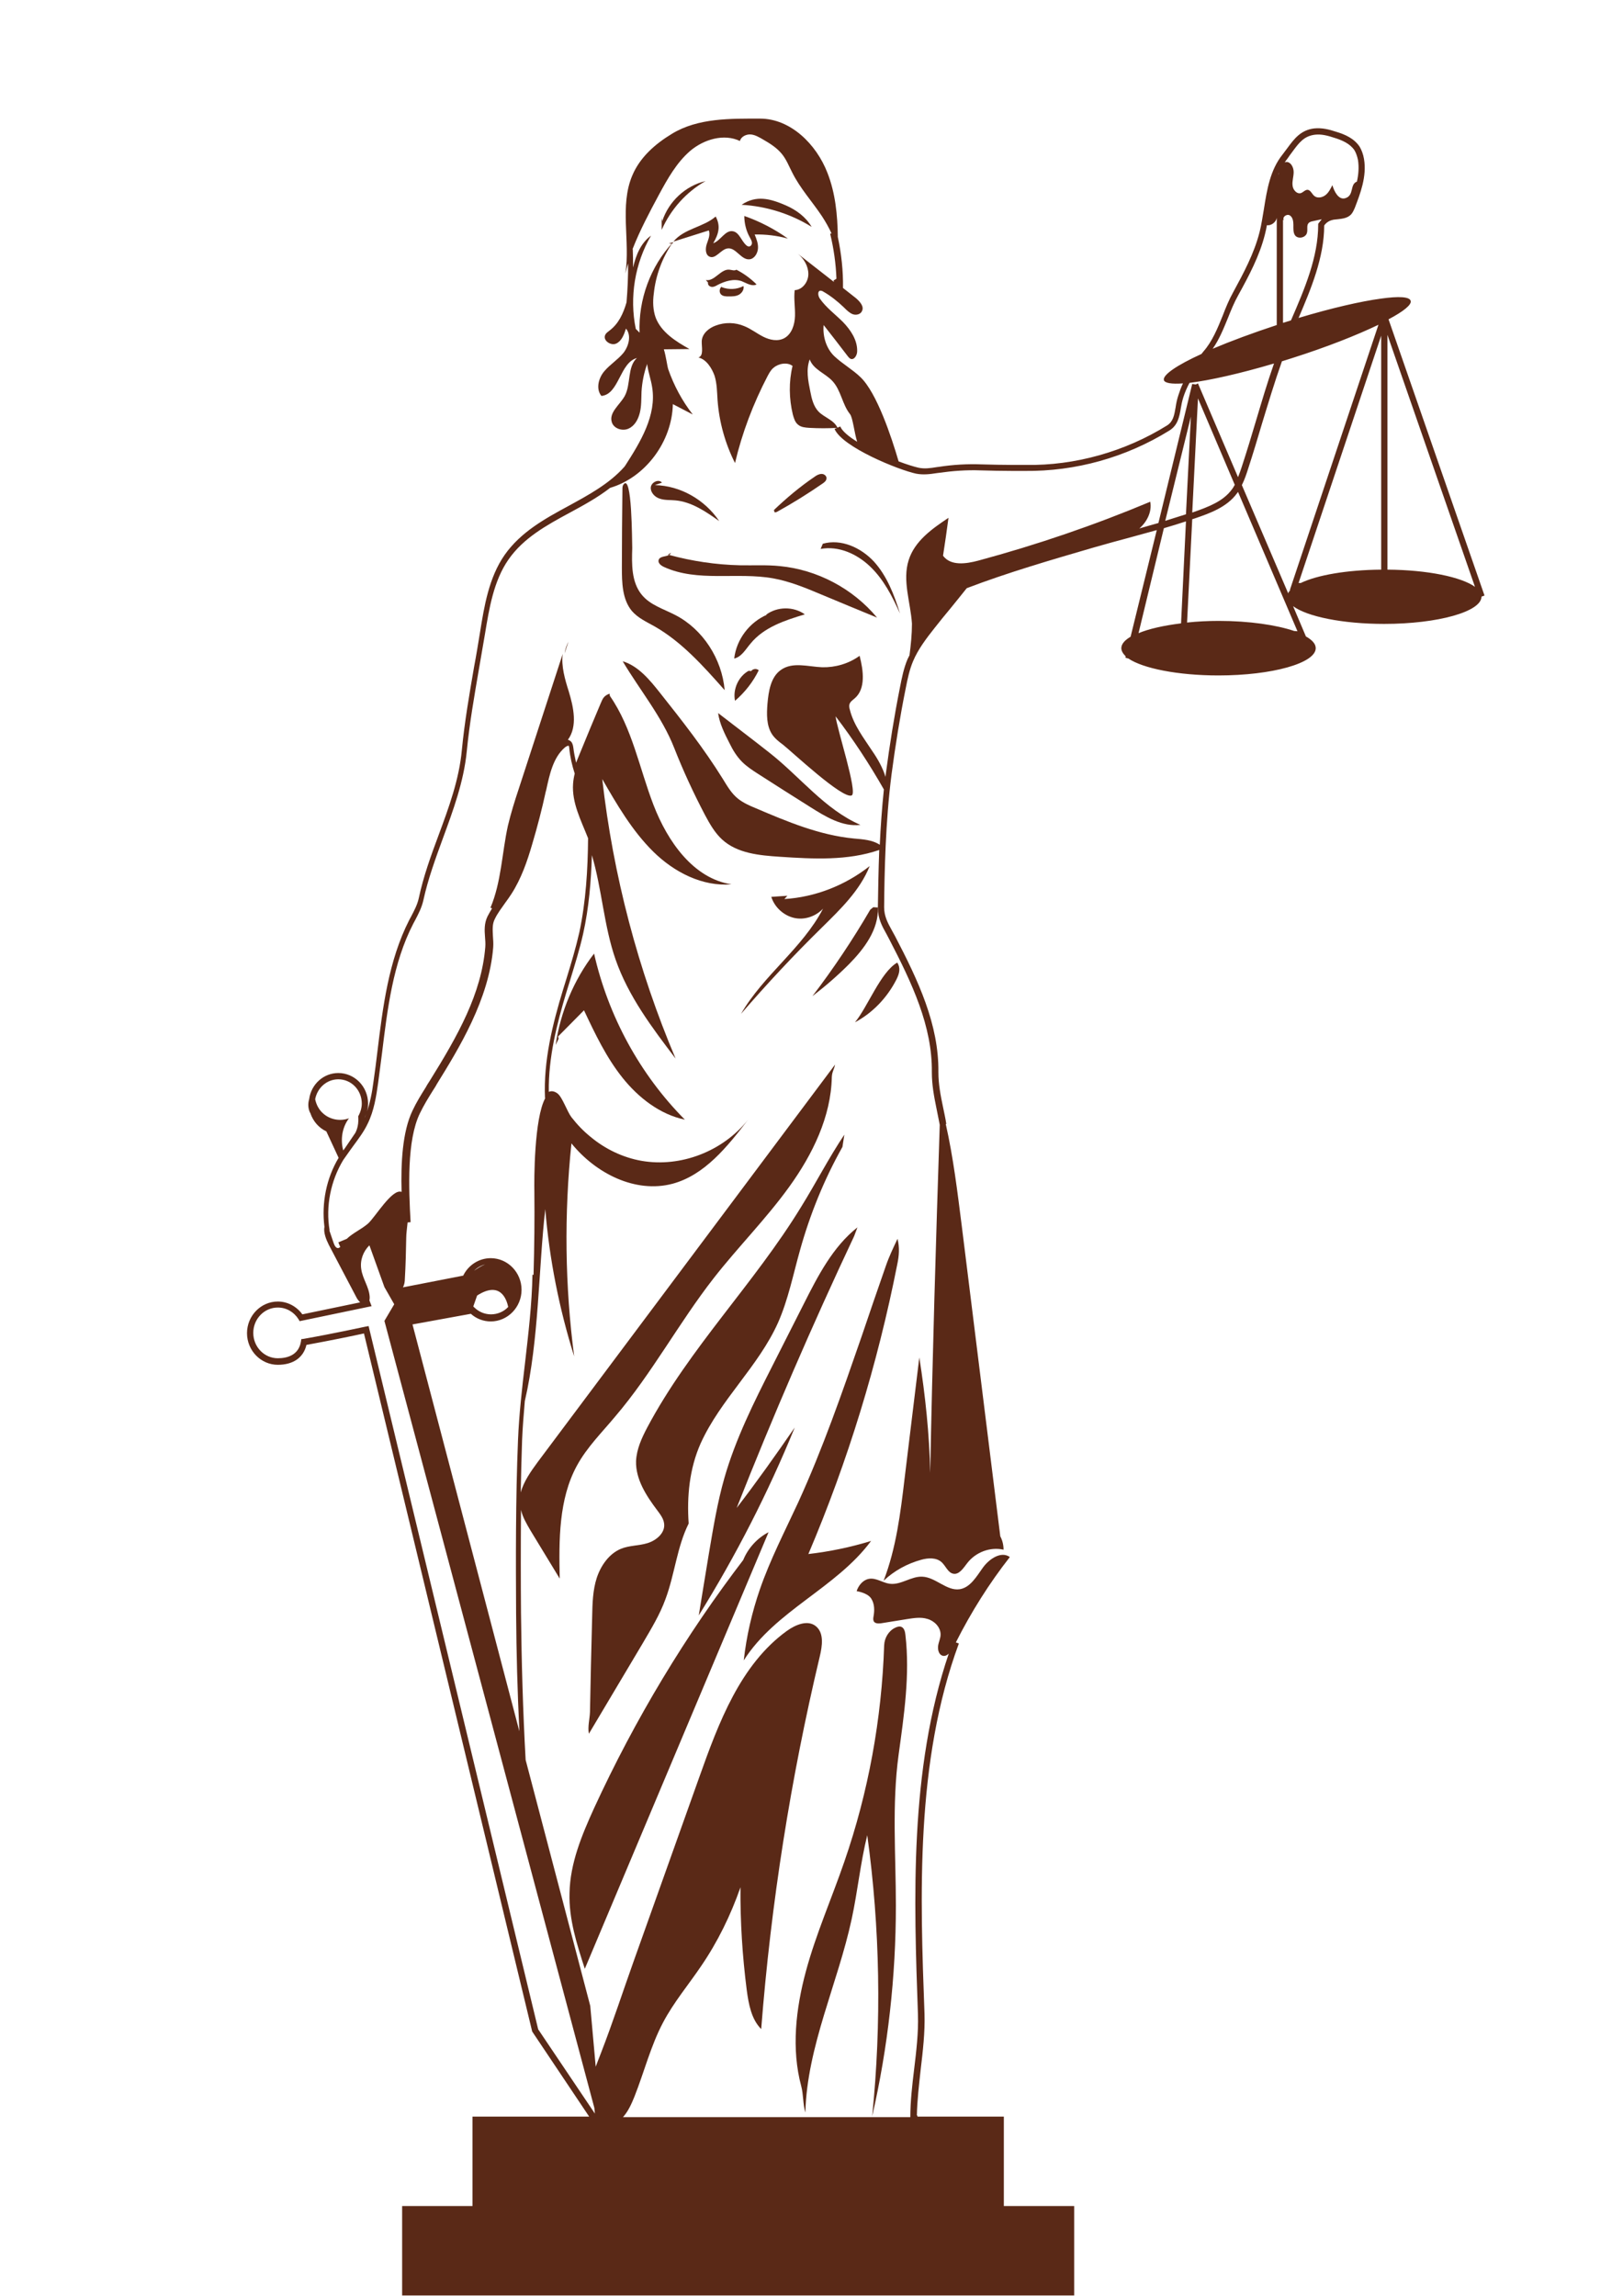 <?xml version="1.0" encoding="utf-8"?>
<!-- Generator: Adobe Illustrator 19.0.1, SVG Export Plug-In . SVG Version: 6.00 Build 0)  -->
<svg version="1.1" id="Слой_1" xmlns="http://www.w3.org/2000/svg" xmlns:xlink="http://www.w3.org/1999/xlink" x="0px" y="0px"
	 viewBox="0 0 595.3 841.9" style="enable-background:new 0 0 595.3 841.9;" xml:space="preserve">
<style type="text/css">
	.st0{fill:#5a2917;}
</style>
<g>
	<path class="st0" d="M259.2,89.6c-0.5,1.6-0.5,3.8,1,4.5c2.3,1.1,4.2-2.7,6.7-3c3-0.4,4.9,4.2,7.9,4c1.8-0.1,3-2,3.2-3.8
		c0.2-1.8-0.5-3.6-1.2-5.3c4.1-0.1,8.2,0.4,12.2,1.5c-4.9-3.5-10.3-6.3-16-8.3c0,2.7,0.7,5.5,2,7.8c0.3,0.6,0.7,1.2,0.8,1.9
		c0.1,0.7-0.4,1.5-1.1,1.5c-0.3,0-0.7-0.2-0.9-0.4c-1.9-1.6-2.6-4.8-5-5.2c-2.8-0.5-4.5,3.5-7.2,4.4c2-3.4,2.8-6.3,0.9-9.8
		c-4.4,3.9-11.6,4.4-15.5,9.2c4.3-1.4,8.7-2.7,13-4.1C260.6,86.3,259.7,88,259.2,89.6z"/>
	<path class="st0" d="M246.5,89.4c0.2-0.2,0.4-0.4,0.5-0.6c-0.6,0.2-1.1,0.3-1.7,0.5L246.5,89.4z"/>
	<path class="st0" d="M277.5,104.3c-2.2-2.2-4.7-4-7.4-5.4c-0.7,0.5-1.6,0.1-2.5,0c-3.2-0.4-5.5,4.4-8.7,3.8l0.8,0.9
		c-0.2,0.8,0.5,1.5,1.3,1.6c0.8,0.1,1.5-0.3,2.2-0.7c2.7-1.4,5.9-2.4,8.8-1.4C273.8,103.8,275.8,105.2,277.5,104.3z"/>
	<path class="st0" d="M264.7,105.3l0-0.2c-0.8,0.6-1,2-0.3,2.8c0.7,0.8,1.9,0.8,2.9,0.8c1.3,0,2.6,0,3.7-0.6c1.1-0.6,2-1.9,1.7-3.2
		C270.2,106.2,267.3,106.3,264.7,105.3z"/>
	<path class="st0" d="M258.8,66.4c-7.3,1.7-13.5,7.4-15.9,14.7l-0.2-1.2c0,1.5,0,2.9,0,4.4C246,76.8,251.7,70.4,258.8,66.4z"/>
	<path class="st0" d="M288.2,75.3c-5.8-2.5-10.8-3.8-16.2-0.2c9,0.5,18,3.3,25.7,8.1C295.6,79.6,292.1,77,288.2,75.3z"/>
	<path class="st0" d="M267.6,272.6c1.2,2.5,2.7,4.9,4.6,6.8c1.7,1.7,3.7,3,5.7,4.3c6.4,4.1,12.8,8.2,19.2,12.2
		c5.7,3.6,11.9,7.4,18.5,6.6c-13-5.6-22.1-17.6-33.3-26.4c-6.2-4.9-12.7-9.8-18.9-14.6C263.9,265.3,265.8,269.1,267.6,272.6z"/>
	<path class="st0" d="M301.4,340.2c6.8-6.7,14-13.6,17.6-22.6c-9,7.1-20,11.4-31.3,12.1l1.1-1.2c-2,0.1-3.9,0.3-5.9,0.4
		c1.2,3.8,4.5,6.8,8.3,7.7c3.8,0.9,8-0.5,10.7-3.4c-7.6,14.6-21.9,24.4-30.1,38.6C281.3,360.8,291.1,350.3,301.4,340.2z"/>
	<path class="st0" d="M228.3,395.2c5.9,7.4,13.8,13.5,22.9,15.4c-16.4-16.5-28.1-37.9-33.3-60.9c-7.4,9.6-12.3,21.3-14.1,33.5
		c0.4-0.8,0.7-1.5,1.1-2.3l-0.2-0.8c3.2-3.2,6.3-6.4,9.5-9.6C218.3,379.2,222.4,387.8,228.3,395.2z"/>
	<path class="st0" d="M322,332.8c-0.6,0-1.2-0.1-1.7-0.1l-1.1,0.9c-6.4,11-13.5,21.6-21.2,31.7c4.7-3.6,9.2-7.5,13.4-11.7
		C317,347.9,322.3,340.9,322,332.8z"/>
	<path class="st0" d="M328.8,359.2c1.1-2.2,1.6-4.2,0.3-6.2c-6.1,3.5-10.8,16.2-15.5,21.9C320,371.5,325.4,365.9,328.8,359.2z"/>
	<path class="st0" d="M329.2,454.3c-1.6,3.4-3.1,6.5-4.3,10c-3,8.6-6,17.3-8.9,25.9c-7.1,20.5-14.2,41-23.2,60.7
		c-4.9,10.6-10.3,21-14.1,32c-2.9,8.4-4.9,17.1-5.9,26c11.6-18.3,33.9-26.5,46.7-43.8c-7.5,2.3-15.2,3.9-23,4.8
		c14.5-34.1,25.4-69.7,32.6-106.2C329.8,460.4,330,457.5,329.2,454.3z"/>
	<path class="st0" d="M237.5,565.9c-3.2,1-6.7,0.8-9.8,2.1c-4.3,1.8-7.3,6.1-8.8,10.6c-1.5,4.6-1.6,9.5-1.7,14.3
		c-0.3,11.6-0.6,23.3-0.8,34.9c-0.1,2.7-0.9,5.4-0.4,8c6.6-11,13.1-22.1,19.7-33.1c3.1-5.3,6.3-10.5,8.4-16.3
		c3.4-9.1,4.2-19.1,8.5-27.7c-0.7-10,0.3-20.2,4.4-29.4c7.3-16.1,21.2-28.2,28.4-44.3c3.7-8.4,5.5-17.5,8-26.4
		c3.7-13.3,8.9-26.1,15.6-38l0.7-4.5c-5.7,8.5-10.4,17.7-15.8,26.4c-17.2,28.2-41,51.8-56.5,81c-2,3.8-3.9,7.9-4.1,12.3
		c-0.2,6.7,3.8,12.8,7.8,18.1c1.1,1.5,2.3,3,2.5,4.9C244,562.1,240.8,564.9,237.5,565.9z"/>
	<path class="st0" d="M314.5,450.1c-9,7.1-14.5,17.8-19.7,28.1c-3.9,7.6-7.7,15.3-11.6,22.9c-6.7,13.2-13.4,26.6-17.5,40.9
		c-2.6,9.1-4.1,18.4-5.7,27.8c-1.2,7.5-2.5,15-3.7,22.6c13.6-21.9,25.4-44.9,35.2-68.9c-6.9,10-13.9,19.9-21.3,29.5
		c13.3-33.7,27.7-67,43.1-99.7L314.5,450.1z"/>
	<path class="st0" d="M214.5,722c22.5-53.4,44.9-106.7,67.4-160.1c-4.1,2.1-7.5,5.8-9.3,10.2l0.6-0.8
		c-21.7,28.3-40.3,59.2-55.3,91.8c-4.5,9.9-8.8,20.2-9,31.1C208.6,703.8,211.6,713,214.5,722z"/>
	<path class="st0" d="M329.6,643.5c2-14.6,4.2-29.3,2.5-43.9c-0.1-1.1-0.4-2.4-1.3-2.9c-0.7-0.4-1.6-0.2-2.4,0.2
		c-2.4,1.1-4,3.7-4.1,6.5c-0.9,27-5.8,53.9-14.6,79.3c-4.6,13.4-10.4,26.5-14.1,40.2c-3.7,13.7-5.4,28.5-1.7,42.2
		c0.8,3,0.6,6.7,1.5,9.6c0.6-24.2,11.9-47.3,17-71c2.2-10.2,3.2-20.6,5.7-30.7c4.7,34.1,5.3,68.8,1.8,103.1
		c5.8-25.3,8.7-51.3,8.7-77.3C328.6,680.4,327.1,661.8,329.6,643.5z"/>
	<path class="st0" d="M228.6,177.8c-0.3,0.5-0.3,1.1-0.3,1.6c-0.1,9.5-0.2,19.1-0.2,28.6c0,5.6,0.1,11.8,3.7,16.1
		c2.2,2.5,5.2,3.9,8.1,5.5c10.1,5.7,18.1,14.7,25.9,23.5c-1-11.5-8-22.3-18-27.5c-4.4-2.3-9.4-3.7-12.5-7.6
		c-3.7-4.6-3.6-11.1-3.4-17C231.8,199,231.9,172.9,228.6,177.8z"/>
	<path class="st0" d="M280.9,225.5l0.5-0.1c-6.4,2.7-11.3,9-12.1,16.1c2.7-0.6,4.2-3.4,6-5.5c4.9-6,12.6-8.5,19.9-10.7
		C291,222.3,285,222.4,280.9,225.5z"/>
	<path class="st0" d="M275.5,246.1l-0.9-0.1c-3.7,2-5.9,6.8-5,11c3.6-3.1,6.6-6.9,8.7-11.2C277.5,245.1,276.2,245.2,275.5,246.1z"/>
	<path class="st0" d="M271.4,207.3c-8.8-0.2-17.5-1.5-26-3.8c-1.1,0.7-3.3,0.4-3.8,1.8c-0.4,1.1,0.8,2.1,1.9,2.6
		c12.4,5.7,26.8,1.8,40.1,4.2c6.1,1.1,11.9,3.5,17.6,5.9c6.8,2.8,13.6,5.7,20.5,8.5c-8.9-10.7-22-17.6-35.7-18.9
		C281.2,207.1,276.3,207.4,271.4,207.3z"/>
	<path class="st0" d="M246.1,202.7l-1.1,0.7c0.2,0.1,0.4,0.1,0.5,0.1C245.7,203.3,246,203,246.1,202.7z"/>
	<path class="st0" d="M544.5,218.4l-35.2-101.3c5.5-2.9,8.6-5.4,8.1-6.8c-0.4-1.5-4.4-1.7-10.8-0.8l0-0.1v0.1
		c-7.5,1-18.3,3.5-30.3,7.1c4.5-10.5,9.4-22.2,9.4-33.9c0.7-1,1.7-1.7,2.9-2c0.6-0.2,1.3-0.2,2.1-0.3c1.7-0.2,3.6-0.4,4.9-1.8
		c0.6-0.7,1-1.6,1.3-2.3c2-5.2,4.5-11.6,3.4-18c-0.3-1.8-0.9-3.3-1.6-4.5c-2-3-5.3-4.5-8.7-5.5c-2.4-0.8-5.1-1.5-8-1.2
		c-4.9,0.6-7.3,3.8-9.8,7.2c-0.6,0.8-1.2,1.6-1.8,2.4c-4.5,5.6-5.7,12.9-6.8,19.9c-0.5,2.8-0.9,5.8-1.6,8.5
		c-2,7.9-5.9,15.1-9.7,22.1c-1.5,2.7-2.7,5.6-3.8,8.5c-1.9,4.7-3.9,9.6-7.1,13.2c-0.2,0.3-0.5,0.6-0.7,0.9c-9,4.1-14.3,7.7-13.8,9.6
		c0.3,1.1,2.9,1.5,7,1.2c-0.7,1.4-1.2,2.9-1.7,4.4c-0.5,1.5-0.8,3-1,4.4c-0.5,2.9-0.9,5.2-3.1,6.6c-15.4,9.6-33.8,14.8-51.8,14.5
		l-4.5,0c-3.9,0-8-0.1-11.8-0.2c-5.2-0.2-10.4,0.1-15.6,0.9l-0.8,0.1c-2.4,0.4-4.6,0.7-6.8,0.2c-1.7-0.4-4.3-1.2-7.2-2.3
		c-2.6-8.9-8-25.2-14-30.9c-2.9-2.8-6.5-4.8-9.5-7.6c-3-2.8-4.4-7.3-4-11.5c3,3.8,6,7.7,8.9,11.5c0.3,0.4,0.6,0.7,1,0.9
		c1.3,0.5,2.4-1.3,2.4-2.8c0.1-4.1-2.4-7.8-5.2-10.7c-2.9-2.9-6.2-5.3-8.5-8.6c-0.7-1-0.9-2.8,0.2-2.9c0.4,0,0.7,0.1,1,0.3
		c2.8,1.6,5.3,3.6,7.6,5.8c1,1,2,2,3.2,2.5c1.3,0.5,3,0.1,3.5-1.2c0.8-1.7-0.9-3.5-2.3-4.7c-1.6-1.2-3.1-2.5-4.7-3.7
		c0.1-6.3-0.6-12.6-1.9-18.7c-0.1-8.1-0.9-16.1-3.8-23.5c-4.1-10.6-13.6-19.9-24.7-19.9c-10.7,0-22.8-0.3-32.4,5.6
		c-6.1,3.7-11.7,8.6-14.5,15.3c-4.7,11.1-0.7,24-2.5,35.9c0.3-1.2,0.6-2.5,1-3.7c0,4.8-0.2,9.6-0.6,14.3c-1.2,4.1-2.9,7.8-6.2,10.3
		c-0.6,0.5-1.3,0.9-1.6,1.6c-1,2,2,4.1,4,3.2s2.9-3.3,3.6-5.5c2.1,2.5,1,6.5-1,9c-2.1,2.5-4.9,4.2-7,6.7c-2.1,2.5-3.1,6.5-1,9
		c6.5-0.6,6.7-12.2,13-13.9c-3.6,3.3-2.1,9.7-4.5,14c-1.8,3.2-5.8,6-4.7,9.5c0.7,2.4,3.9,3.4,6.1,2.4c2.3-1,3.6-3.4,4.2-5.9
		c0.6-2.5,0.5-5,0.6-7.6c0.2-3.5,0.9-7,2.1-10.3c0,0.1,0,0.3,0,0.4c0.4,2.8,1.4,5.5,1.8,8.2c1.7,10.3-4.3,20.1-9.9,28.8
		c-0.1,0.1-0.2,0.3-0.3,0.4c-5.5,6.2-13.1,10.3-20.4,14.3c-8.7,4.7-17.6,9.6-23.5,18c-5.8,8.3-7.5,18.9-9,28.2
		c-0.7,4.3-1.4,8.6-2.2,12.8c-1.7,9.9-3.5,20.2-4.5,30.6c-1,10.8-4.8,21.1-8.5,31.1c-2.8,7.5-5.6,15.2-7.3,23.2
		c-0.5,2.3-1.6,4.4-2.8,6.7l-0.7,1.3c-7.6,14.9-9.7,32-11.7,48.5c-0.4,3.6-0.9,7.1-1.4,10.7c-0.5,4-1.3,8.1-2.7,11.9
		c0.5-1.2,0.7-2.5,0.7-3.8c0-6.2-4.9-11.2-10.9-11.2c-5.5,0-10,4.2-10.7,9.6c-0.5,1.6-0.4,3.4,0.3,4.9c0.1,0.1,0.2,0.2,0.2,0.4
		c1,2.8,3,5.2,5.8,6.5l4.5,9.7c-4.5,7.5-6.3,16.6-5.2,25.3c-0.4,2.1,0.6,4.6,1.6,6.6c3.4,6.5,6.8,12.9,10.2,19.4
		c0.3,0.6,0.8,1.2,1.3,1.7l-21.2,4.4c-2.1-2.9-5.4-4.7-9-4.7c-6.2,0-11.3,5.2-11.3,11.6c0,6.4,5.1,11.6,11.3,11.6
		c5.6,0,9.4-2.6,10.5-7.3c8.8-1.6,18-3.5,21.1-4.2l61.7,256l20.9,31.2h-42.8v32.8h-25.8v32.8h246.5v-32.8h-25.8v-32.8h-31.7l0-0.4
		l-0.2,0c0.1-5.6,0.8-11.3,1.4-16.9c0.8-6.7,1.6-13.6,1.4-20.3c-1.6-43.3-3.4-92.5,12.6-135.9l-1.1-0.4
		c5.6-11.1,12.2-21.6,19.8-31.3c-3.2-2.3-7.6,0.7-9.9,3.9c-2.3,3.2-4.6,7.3-8.5,7.9c-4.8,0.7-8.8-4.4-13.7-4.6
		c-4.1-0.2-7.8,3.1-11.9,2.6c-2.6-0.3-5.1-2.3-7.7-1.8c-2.2,0.4-3.8,2.4-4.5,4.5c1.7,0.3,4.4,1.1,5.4,2.8c1.2,1.9,1.2,4.3,0.8,6.5
		c-0.1,0.6-0.2,1.2,0.1,1.8c0.5,0.8,1.6,0.8,2.6,0.7c3.1-0.5,6.2-1,9.3-1.5c2.6-0.4,5.3-0.9,7.8-0.1c2.5,0.7,4.8,3,4.8,5.7
		c0,1.4-0.7,2.7-0.9,4.1c-0.2,1.4,0.2,3.1,1.4,3.6c0.9,0.4,1.8,0,2.5-0.7c-14.5,42.8-12.8,90.3-11.3,132.5
		c0.2,6.5-0.6,13.3-1.4,19.9c-0.7,5.8-1.4,11.8-1.4,17.6h-14.3h-91.1c1.9-2.1,3.1-4.8,4.2-7.5c3.6-9.1,6-18.7,10.5-27.2
		c3.9-7.4,9.3-13.8,13.9-20.6c6.1-8.9,10.9-18.7,14.5-29c-0.1,12.6,0.7,25.2,2.3,37.7c0.7,5.2,1.7,10.7,5.3,14.3
		c3.6-46.1,10.8-91.8,21.5-136.7c0.9-3.8,1.6-8.5-1.4-11c-3-2.5-7.5-0.6-10.7,1.7c-17,12.3-25,33.6-32.1,53.6
		c-8,22.4-16,44.9-24,67.3c-4,11.2-7.7,22.6-12,33.7c-0.7,1.9-1.4,3.5-2,5.2l-2-22.3l-23.7-90.2c-1-17.9-1.5-35.9-1.7-53.8
		c-0.1-11.7-0.1-24.6,0-37.9c0.6,2.7,2.1,5.2,3.5,7.6c3.6,5.9,7.1,11.7,10.7,17.6c-0.3-14.1-0.4-29.1,6.3-41.4
		c3.7-6.8,9.2-12.2,14.1-18.1c13.4-15.7,23.3-34.3,36.1-50.7c8.9-11.4,19.2-21.7,27.7-33.5c8.5-11.8,15.3-25.6,15.6-40.2
		c0.1-2,0.8-2.7,1.2-4.6c-36.4,48.6-72.7,97.2-109.1,145.8c-2.5,3.4-5.1,7.1-6.2,11.1c0.1-6.4,0.3-12.8,0.5-19.2
		c0.2-4.8,0.6-9.6,1-14.3c5.2-22.3,5-48.4,7.5-70.4c1.5,18.3,5.1,36.5,10.6,54c-3.4-25.9-3.7-52.2-1-78.1
		c9,11.1,23.5,18.4,37.1,14.8c11.8-3.2,20.1-13.6,27.7-23.5c-9.2,11.6-24.7,17.6-39.1,15.1c-6.8-1.2-13.3-4.3-18.7-8.8
		c-2.6-2.1-4.9-4.5-7-7.2c-1.6-2.1-3.3-7.3-5.1-8.7c-1.2-0.9-2.3-1-3.2-0.6c-0.2-12.6,3-25.1,6.5-36.7l1.3-4.2
		c1.7-5.6,3.5-11.3,4.8-17.1c2.1-9.5,2.9-19.1,3.2-28.8c3.7,12.5,4.4,26,8.7,38.3c4.7,13.5,13.4,25,22,36.3
		c-13.8-32.6-22.9-67.2-26.9-102.5c5.4,9.4,11,19,18.7,26.6s18.1,12.9,28.7,12c-13.9-2.1-23.4-15.6-28.6-29.1
		c-5.2-13.5-7.8-28.2-16-40l-0.1-0.8c-0.7,0.2-1.4,0.6-1.9,1.1c-0.7,0.7-1,1.6-1.4,2.5c-2.5,5.9-5,11.9-7.4,17.8
		c-0.5,1.3-1.1,2.6-1.6,3.9c-0.4-1.9-0.8-3.7-1-5.5c-0.1-0.6-0.2-1.5-0.8-2.2c-0.4-0.4-0.8-0.6-1.2-0.7c0,0,0,0,0,0
		c3.6-4.9,2.1-11.9,0.3-17.8c-1.4-4.4-2.8-9.3-2.2-13.7c-5.4,16.5-10.7,32.9-16.1,49.4c-1.5,4.5-2.9,9-4,13.6
		c-2.2,10-2.4,20.6-6.4,30.1l0.6,0.2c-0.6,1-1.2,2-1.7,3c-1.2,2.5-1.1,5-0.9,7.5c0.1,1.2,0.2,2.5,0.1,3.7
		c-1.4,17.1-10,32.4-20.4,49.1c-0.5,0.8-1,1.5-1.4,2.3c-1.7,2.7-3.5,5.6-4.9,8.6c-3.7,7.7-4.3,19.3-4,29.8
		c-3.4-1.4-9.7,9.3-12.3,11.6c-2.4,2.1-5.5,3.4-7.8,5.6l-3.1,1.3l0.7,1.7c-0.2,0.2-0.5,0.3-0.7,0.4c-0.9,0.1-1.4-1-1.7-1.8
		c-0.5-1.6-1.1-3.1-1.6-4.7l0.1,0c-1.5-8.8,0.4-18.2,5-25.8l2.4-3.4c0.4-0.6,0.9-1.2,1.3-1.8c1.9-2.6,3.9-5.2,5.3-8.2
		c2.3-4.7,3.1-9.9,3.8-14.9c0.5-3.5,0.9-7.1,1.4-10.7c2-16.3,4-33.2,11.5-47.7l0.7-1.3c1.2-2.3,2.4-4.6,3-7.3
		c1.7-7.8,4.5-15.4,7.2-22.8c3.7-10.1,7.6-20.6,8.7-31.7c1-10.3,2.8-20.5,4.5-30.4c0.7-4.3,1.5-8.5,2.2-12.8
		c1.5-9,3.1-19.3,8.6-27.2c5.5-7.9,13.8-12.5,22.7-17.3c5-2.7,10.1-5.5,14.6-9c12.9-3.8,22.7-16.9,23-30.7c2.4,1.3,4.9,2.5,7.3,3.8
		c-3.9-5-6.9-10.6-9-16.6c-0.4-1.3-0.8-4.7-1.6-7.3c3.1,0,6.3-0.1,9.4-0.1c-5-2.8-10.3-6.1-12.4-11.5c-1-2.8-1.1-5.9-0.7-8.8
		c0.7-6.7,3.1-13.2,6.9-18.7c-8.1,8.7-12.6,20.9-12.1,33l-1.4-1.4c-2.4-11.6-0.3-24.1,5.6-34.2c-3.7,2.7-5.5,7-6.6,11.7
		c0-2.2,0-4.5-0.1-6.7l-0.1,0c2.7-6.9,6.2-13.5,9.7-20c3.2-5.9,6.5-11.8,11.5-16.1c5-4.2,12.3-6.4,18.2-3.6c0.4-1.6,2.3-2.5,3.9-2.4
		c1.6,0.1,3.1,1,4.5,1.8c2.6,1.5,5.2,3.1,7.1,5.5c1.6,2,2.5,4.4,3.7,6.7c2.9,5.8,7.3,10.6,10.9,16c1.3,2,2.5,4.1,3.5,6.3l-0.5,0.1
		c1.3,5.4,2.1,10.9,2.3,16.5l-1.1,0.7c0.1,0.2,0.2,0.3,0.2,0.5c-4.4-3.4-8.8-6.9-13.2-10.3c2.2,1.8,3.8,4.5,3.8,7.4
		c0,2.9-2.2,5.8-5,5.9c-0.4,3.1,0.2,6.3,0.1,9.5c-0.1,3.2-1.2,6.6-3.9,8.1c-2.4,1.3-5.3,0.7-7.7-0.5c-2.4-1.2-4.5-2.9-7-3.9
		c-3.3-1.4-7.1-1.5-10.5-0.2c-2.5,0.9-4.9,2.9-5.1,5.6c-0.1,2.3,0.8,5.4-1.2,6.1c2.9,0.7,4.9,3.9,5.9,6.7c0.9,2.9,0.9,6,1.1,9
		c0.6,8,2.8,15.9,6.4,23c2.6-11.1,6.7-21.8,11.9-31.8c0.6-1.1,1.2-2.3,2.2-3.1c1.8-1.6,5.1-2.2,7-0.7c-1.4,5.8-1.3,12,0.1,17.8
		c0.4,1.4,0.8,2.9,2,3.8c1.1,0.9,2.6,1,4,1.1c3.5,0.2,7,0.2,10.4,0c-1.3-2.9-4.9-3.8-7-6c-1.8-1.9-2.5-4.7-3-7.4
		c-0.8-3.9-1.6-8-0.2-11.7c1.3,3.7,5.7,5.1,8.3,7.9c3.2,3.4,3.6,8.6,6.5,12.2c1,1.3,1.6,7,2.6,10.1c-3.1-1.9-5.5-3.9-6.2-5.6
		l-2.1,0.9c2.9,6.7,23.4,15,29.9,16.4c2.6,0.5,5.1,0.2,7.6-0.2l0.8-0.1c5-0.7,10.1-1.1,15.2-0.9c3.8,0.1,7.9,0.2,11.8,0.2l4.5,0
		c18.6,0.2,37-4.9,53-14.8c3.1-1.9,3.7-5.1,4.2-8.1c0.2-1.3,0.5-2.7,0.9-4c0.6-1.9,1.4-3.7,2.3-5.4c7.4-0.9,18.5-3.4,31-7.1
		c-2.5,7.1-4.6,14.3-6.7,21.3c-1.6,5.4-3.3,11-5.1,16.5c-0.4,1.3-0.9,2.6-1.4,3.9l-14.7-34.4l-0.8,0.4l-1.3-0.2l-12.4,51
		c-2.4,0.7-4.7,1.3-7,2c2.8-2.4,4.7-6.2,4-9.8c-20.5,8.6-41.6,15.8-63.1,21.6c-4.5,1.2-10.1,2-12.9-1.8c0.7-4.6,1.4-9.2,2-13.9
		c-6,4-12.4,8.5-14.6,15.5c-2.4,7.5,0.7,15.5,1.2,23.3c0,3.9-0.4,7.8-0.9,11.6c-0.2,0.5-0.5,0.9-0.7,1.4c-1.4,3.3-2.1,6.8-2.8,10.4
		c-2.1,10.5-3.8,21.2-5.2,31.8c0,0.3-0.1,0.7-0.1,1c-1-3.3-2.8-6.5-4.8-9.4c-3.2-4.9-6.9-9.6-8.3-15.3c-0.2-0.7-0.3-1.4-0.1-2
		c0.3-0.9,1.2-1.5,1.9-2.1c4.1-3.5,3.2-10.2,1.8-15.6c-4,2.9-8.9,4.3-13.7,4.2c-5.2-0.2-10.9-2.1-15.2,1c-3.7,2.6-4.5,7.8-4.9,12.4
		c-0.3,3.8-0.4,8,1.7,11.2c1,1.5,2.5,2.7,4,3.8c3.2,2.5,21.9,20.1,25.2,18.6c2.3-1-5.5-24.7-5.9-29c6.5,8.5,12.4,17.5,17.7,26.8
		c-0.7,6.8-1.2,13.7-1.5,20.3c-2.7-1.8-6.2-2-9.5-2.3c-12.6-1.2-24.5-6.2-36.2-11.2c-2.2-0.9-4.4-1.9-6.3-3.4
		c-2.4-1.9-4-4.7-5.6-7.3c-6.9-11.1-14.9-21.3-23-31.5c-3.8-4.8-8-9.9-13.7-11.6c6.3,10.6,14.4,20.3,18.9,31.8
		c3.3,8.4,7.1,16.6,11.3,24.6c1.7,3.2,3.6,6.5,6.2,8.9c5.6,5.2,13.8,5.9,21.3,6.4c12.2,0.8,24.8,1.5,36.4-2.5
		c-0.3,7.9-0.4,15.2-0.5,21.2c0,3.9,1.5,6.7,3.2,9.7c0.3,0.6,0.7,1.3,1,1.9c8.3,16,15.8,31.8,15.6,48.7c0,4.7,0.8,8.9,1.7,13.3
		c0.4,2,0.8,4,1.2,6c-1.4,42.1-2.7,85.6-3.5,127.6c-0.3-14.2-1.8-28.3-4-42.3c-1.8,14.8-3.6,29.6-5.4,44.4
		c-1.5,12.7-3.1,25.6-7.7,37.5c3.9-3.7,8.7-6.3,13.8-7.7c2.5-0.7,5.5-0.9,7.5,0.9c1.5,1.4,2.3,3.8,4.2,4.2c2.2,0.5,3.8-2.1,5.2-3.9
		c3.1-4,8.4-6,13.3-4.9c0-1.7-0.4-3.4-1.2-4.9c-4.7-37.9-9.4-75.7-14.1-113.6c-1.6-12.6-3.1-25.2-5.9-37.6l0.2,0
		c-0.3-2.1-0.8-4.2-1.2-6.2c-0.9-4.3-1.7-8.4-1.7-12.8c0.2-17.5-7.4-33.6-15.9-49.9c-0.4-0.7-0.7-1.3-1.1-2
		c-1.6-2.9-2.9-5.3-2.9-8.6c0.1-12.6,0.5-31.4,2.7-48.6c1.4-10.6,3.1-21.2,5.2-31.6c0.7-3.6,1.4-6.9,2.7-10
		c1.9-4.5,4.9-8.4,7.9-12.2c1.9-2.4,3.9-4.9,6-7.4c2-2.5,4-4.9,5.8-7.2c15.2-5.8,31.1-10.4,46.5-14.9c4.5-1.3,8.9-2.5,13.4-3.7
		c3.2-0.9,6.5-1.8,9.8-2.7l-9.6,39.1c-2.2,1.3-3.4,2.7-3.4,4.2c0,1,0.6,2,1.6,3l-0.1,0.5l1.1,0.3c5.3,3.6,18.1,6.2,33,6.2
		c19.7,0,35.7-4.5,35.7-10c0-1.6-1.3-3-3.6-4.3l-4.7-11.1c5.1,3.8,18.1,6.5,33.4,6.5c19.7,0,35.7-4.5,35.7-10L544.5,218.4z
		 M186.4,479.3c-1.6,1.7-3.9,2.7-6.3,2.7c-2.3,0-4.5-0.9-6.2-2.6l-0.3-0.3l1.4-4C183.4,469.7,185.8,476.3,186.4,479.3z M173.9,466
		c1.1-1.1,2.5-1.9,4-2.3C176.4,464.3,175,465.2,173.9,466z M135.2,486.3l-1.1,0.2c-0.1,0-11.9,2.6-22.8,4.5l-0.8,0.1l-0.1,0.8
		c-0.8,5.1-5.1,6.2-8.5,6.2c-5,0-9-4.2-9-9.3c0-5.1,4-9.3,9-9.3c3.1,0,5.9,1.6,7.6,4.3l0.4,0.7l26.4-5.5l-0.8-2.1
		c0.1-0.4,0.1-0.9,0.1-1.3c-0.2-3.6-2.6-6.6-3.1-10.2c-0.5-3.2,0.7-6.5,3-8.7l5.5,15.3l3.6,6.3l-3.6,6.1l77,288.6l0.2,2.1
		l-20.8-30.9L135.2,486.3z M154,408.3c1.4-2.9,3.1-5.7,4.8-8.4c0.5-0.8,1-1.5,1.4-2.3c8.1-13.1,19.2-31.1,20.7-50.2
		c0.1-1.4,0-2.7-0.1-4.1c-0.1-2.3-0.3-4.4,0.7-6.3c1-2.1,2.4-3.9,3.8-5.9c0.8-1.1,1.6-2.2,2.3-3.3c3.6-5.6,5.8-12,7.6-18.2
		c1.9-6.4,3.6-12.9,5-19.4l0.1-0.3c1.3-6,2.6-12.1,6.9-15.8c0.6-0.5,1.3-0.7,1.4-0.6c0.1,0.1,0.2,0.6,0.2,0.9c0.3,3.1,1,6.2,2,9.3
		c-0.3,1.2-0.5,2.4-0.6,3.7c-0.5,7,2.9,13.4,5.5,20c-0.1,11.5-0.8,23.2-3.2,34.5c-1.3,5.7-3,11.4-4.7,16.9l-1.3,4.2
		c-3.8,12.5-7.2,26-6.6,39.7l0.1,0c-4.1,7.5-4.1,30-4,34.5c0.1,9.6,0,19.9-0.3,30.3l-0.4,0c-0.2,10.8-1.5,21.6-2.7,32.1
		c-1.1,9.3-2.2,18.9-2.6,28.5c-0.9,21.9-0.8,44.4-0.7,63.5c0.1,14.4,0.5,28.8,1.2,43.3l-39.2-149.2l21.4-3.9c2,1.8,4.6,2.8,7.3,2.8
		c6.2,0,11.3-5.2,11.3-11.6c0-6.4-5.1-11.6-11.3-11.6c-4.3,0-8.2,2.5-10.1,6.4l-22.1,4.3c0.5-0.9,0.7-2.1,0.7-3.2
		c0.3-5,0.4-10,0.5-15c0-1.5,0.3-3.5,0.5-5.6l1.1-0.1C149.9,435.7,149.2,418.2,154,408.3z M134.3,408.5c-0.2,0.4-0.3,0.9-0.5,1.3
		c0,0,0-0.1,0-0.1C134,409.3,134.1,408.9,134.3,408.5z M124.1,395.8c4.8,0,8.6,4,8.6,8.9c0,1.5-0.4,2.9-1.1,4.3l-0.2,0.3l0,0.4
		c0.3,3.5-1.1,5.8-1.1,5.8l-3.4,5c-0.3,0.4-0.6,0.9-1,1.4c-1.1-4-0.4-8.5,2.1-11.8c-3.2,1.2-7,0.5-9.5-1.8c-1.5-1.3-2.5-3.2-2.9-5.2
		C116.4,398.9,119.9,395.8,124.1,395.8z M476.3,213.8l30.3-90.7v85.8c-12.6,0.1-23.5,2-29.5,4.9L476.3,213.8z M541,215.2
		c-5-3.6-17.4-6.2-32.1-6.3v-86.1L541,215.2z M483.7,81.8l-0.2,0.3l0,0.3c0,11.9-5,23.6-9.9,34.9l-0.1,0.2c-1,0.3-1.9,0.6-2.9,0.9
		V80.6c0.1,0,0.2,0.1,0.3,0.1c-0.7-1.1,1.1-2.4,2.2-1.7c1.1,0.7,1.3,2.2,1.3,3.5c0,1.3-0.1,2.8,0.6,3.8c1.1,1.5,4,0.9,4.4-1
		c0.3-1.2-0.2-2.5,0.5-3.4c0.4-0.5,1.1-0.7,1.7-0.8c1.1-0.2,2.1-0.5,3.2-0.7C484.5,80.8,484.1,81.3,483.7,81.8z M468.8,64.2
		c0.1-0.3,0.3-0.7,0.4-1C469.1,63.6,469,63.9,468.8,64.2z M474,55.7c2.5-3.4,4.3-5.8,8.3-6.3c2.4-0.3,4.9,0.4,7,1.1
		c3,0.9,5.9,2.2,7.5,4.6c0.6,1,1,2.2,1.3,3.6c0.4,2.6,0.2,5.3-0.4,7.9c-2.7,1-0.9,5.1-4.3,6.1c-2.4,0.7-4-2.4-4.7-4.8
		c-0.7,1.4-1.4,2.8-2.6,3.7c-1.2,0.9-3,1.2-4.1,0.2c-0.8-0.7-1.3-2.1-2.4-2.2c-0.9,0-1.6,0.9-2.4,1.2c-1.5,0.5-3-1.2-3.1-2.8
		c-0.2-1.6,0.4-3.2,0.4-4.9c0-1.6-0.9-3.5-2.4-3.7c-0.3,0-0.6,0-0.9,0.2c0.3-0.5,0.6-0.9,1-1.4C472.8,57.3,473.4,56.5,474,55.7z
		 M450.4,116.6c1.1-2.8,2.3-5.7,3.7-8.2c3.9-7.1,7.9-14.5,9.9-22.6c0.3-1.1,0.5-2.2,0.7-3.3c0,0,0,0.1,0,0.1
		c1.6,0.2,3.3-1.1,3.6-2.7v39.3c-8.8,2.9-16.9,5.9-23.5,8.7C447.2,124.5,448.8,120.5,450.4,116.6z M439.4,146.1l13.5,31.7
		c-0.3,0.5-0.6,1.1-1,1.6c-3.2,4.4-8.4,6.4-14.4,8.5c-0.1,0-0.1,0-0.2,0.1L439.4,146.1z M436.8,152.8l-1.8,35.8
		c-2.5,0.8-5,1.6-7.6,2.4L436.8,152.8z M426.9,193.7c2.7-0.8,5.4-1.6,8.1-2.5l-1.8,37.4c-6.4,0.8-11.8,2-15.6,3.6L426.9,193.7z
		 M474.7,231.4c-6.5-2.2-16.5-3.7-27.6-3.7c-4.1,0-8,0.2-11.7,0.6l1.9-37.9c0.3-0.1,0.7-0.2,1-0.3c5.2-1.8,11.7-4,15.5-9.3
		c0.1-0.1,0.2-0.3,0.3-0.4l21.8,51.1L474.7,231.4z M455.5,177.9c1-2,1.7-4.1,2.3-6c1.8-5.5,3.5-11.2,5.1-16.6
		c2.3-7.5,4.6-15.2,7.3-22.8c1.3-0.4,2.5-0.8,3.8-1.2c12.6-4,23.7-8.4,31.6-12.2l-32.5,97.3l0.2,0c-0.4,0.4-0.7,0.8-0.8,1.2
		L455.5,177.9z"/>
	<path class="st0" d="M207.1,239.6c0.5-1.4,0.9-2.9,1.4-4.3C207.8,236.7,207.3,238.2,207.1,239.6z"/>
	<path class="st0" d="M238.7,178.8c-0.1,1.9,1.6,3.6,3.4,4.1c1.8,0.6,3.7,0.4,5.6,0.6c5.9,0.5,11.2,4.1,16.1,7.6
		c-5.3-7.9-14.3-13-23.6-13.2l2.6-0.9C241.6,175.5,238.8,176.9,238.7,178.8z"/>
	<path class="st0" d="M301.4,173.8c-1,0-1.9,0.5-2.7,1.1c-5.3,3.6-10.3,7.8-15,12.3l0.4,0c-0.2,0.1-0.2,0.5,0,0.6
		c0.3,0.2,0.6,0,0.9-0.1c5.8-3.2,11.4-6.7,16.9-10.5c0.5-0.4,1.1-0.8,1.2-1.5C303.4,174.7,302.4,173.8,301.4,173.8z"/>
	<path class="st0" d="M301,201.3c6.6-1.2,13.3,1.8,18.2,6.5c4.9,4.7,8.1,10.9,10.9,17.2c-2.1-6.9-4.8-13.8-9.5-19
		c-4.8-5.2-12.1-8.5-18.8-6.6L301,201.3z"/>
</g>
</svg>
